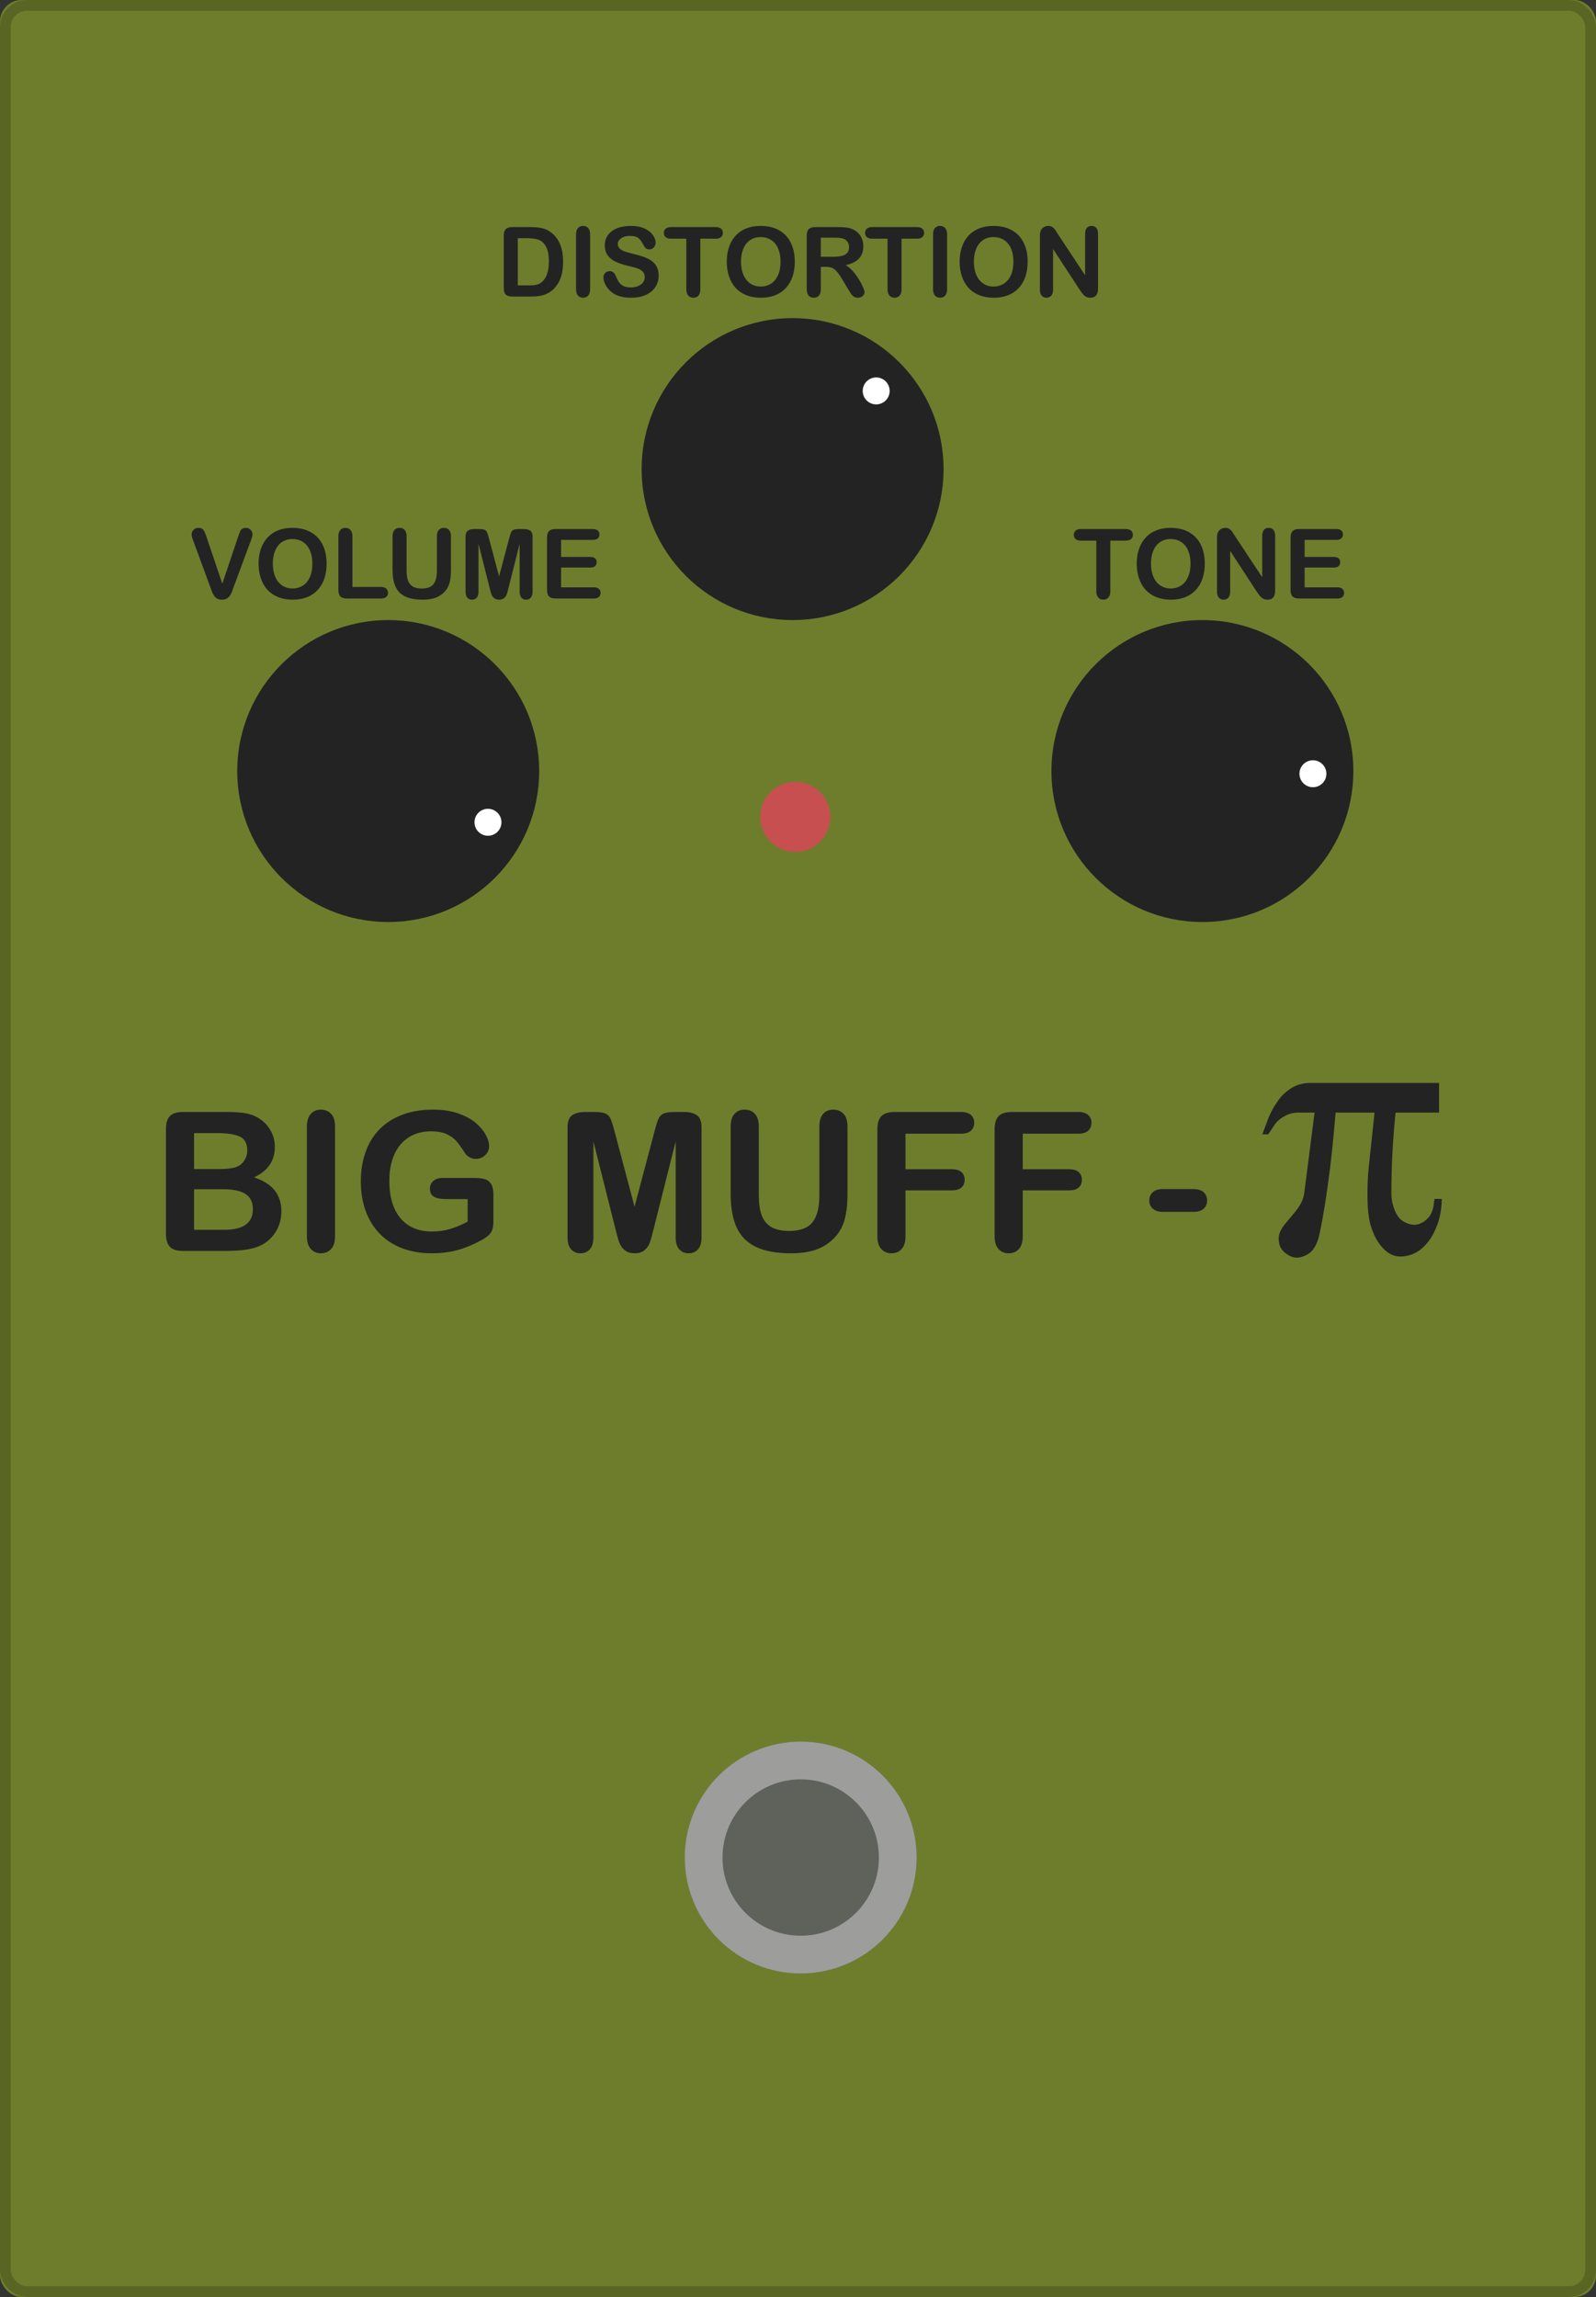 <?xml version="1.0" encoding="UTF-8"?>
<svg width="296px" height="426px" viewBox="0 0 296 426" version="1.1" xmlns="http://www.w3.org/2000/svg" xmlns:xlink="http://www.w3.org/1999/xlink">
    <rect x="0" y="0" width="296" height="426" fill="#333333" stroke="none"/>
    <!-- Generator: Sketch 43.2 (39069) - http://www.bohemiancoding.com/sketch -->
    <title>pedal-fuzz</title>
    <desc>Created with Sketch.</desc>
    <defs>
        <rect id="path-1" x="0" y="0" width="296" height="426" rx="4"></rect>
        <circle id="path-2" cx="148.5" cy="344.5" r="21.5"></circle>
    </defs>
    <g id="Page-1" stroke="none" stroke-width="1" fill="none" fill-rule="evenodd">
        <g id="BMP">
            <g id="Rectangle-6">
                <use fill="#6E7D2C" fill-rule="evenodd" xlink:href="#path-1"></use>
                <rect stroke="#596623" stroke-width="2" x="1" y="1" width="294" height="424" rx="4"></rect>
            </g>
            <g id="Oval-7">
                <use fill="#5E625A" fill-rule="evenodd" xlink:href="#path-2"></use>
                <circle stroke="#9D9D9C" stroke-width="7" cx="148.5" cy="344.5" r="18"></circle>
            </g>
            <path d="M41.816,232 L33.941,232 C32.805,232 31.993,231.745 31.507,231.235 C31.021,230.726 30.777,229.914 30.777,228.801 L30.777,209.43 C30.777,208.293 31.026,207.476 31.524,206.978 C32.022,206.479 32.828,206.23 33.941,206.23 L42.291,206.23 C43.521,206.23 44.588,206.307 45.49,206.459 C46.393,206.611 47.201,206.904 47.916,207.338 C48.525,207.701 49.064,208.161 49.533,208.718 C50.002,209.274 50.359,209.89 50.605,210.563 C50.852,211.237 50.975,211.949 50.975,212.699 C50.975,215.277 49.686,217.164 47.107,218.359 C50.494,219.438 52.188,221.535 52.188,224.652 C52.188,226.094 51.818,227.392 51.08,228.546 C50.342,229.7 49.346,230.553 48.092,231.104 C47.307,231.432 46.404,231.663 45.385,231.798 C44.365,231.933 43.176,232 41.816,232 Z M41.43,220.557 L35.998,220.557 L35.998,228.08 L41.605,228.08 C45.133,228.08 46.896,226.809 46.896,224.266 C46.896,222.965 46.439,222.021 45.525,221.436 C44.611,220.85 43.246,220.557 41.43,220.557 Z M35.998,210.15 L35.998,216.812 L40.779,216.812 C42.08,216.812 43.085,216.689 43.794,216.443 C44.503,216.197 45.045,215.729 45.42,215.037 C45.713,214.545 45.859,213.994 45.859,213.385 C45.859,212.084 45.396,211.22 44.471,210.792 C43.545,210.364 42.133,210.15 40.234,210.15 L35.998,210.15 Z M56.916,229.258 L56.916,208.955 C56.916,207.9 57.156,207.109 57.637,206.582 C58.117,206.055 58.738,205.791 59.5,205.791 C60.285,205.791 60.921,206.052 61.407,206.573 C61.894,207.095 62.137,207.889 62.137,208.955 L62.137,229.258 C62.137,230.324 61.894,231.121 61.407,231.648 C60.921,232.176 60.285,232.439 59.5,232.439 C58.75,232.439 58.132,232.173 57.646,231.64 C57.159,231.106 56.916,230.313 56.916,229.258 Z M91.51,221.523 L91.51,226.463 C91.51,227.119 91.445,227.644 91.316,228.036 C91.187,228.429 90.95,228.783 90.604,229.1 C90.259,229.416 89.816,229.721 89.277,230.014 C87.719,230.857 86.219,231.473 84.777,231.859 C83.336,232.246 81.766,232.439 80.066,232.439 C78.086,232.439 76.281,232.135 74.652,231.525 C73.023,230.916 71.635,230.031 70.486,228.871 C69.338,227.711 68.456,226.305 67.841,224.652 C67.226,223 66.918,221.154 66.918,219.115 C66.918,217.111 67.217,215.277 67.814,213.613 C68.412,211.949 69.291,210.537 70.451,209.377 C71.611,208.217 73.023,207.329 74.688,206.714 C76.352,206.099 78.238,205.791 80.348,205.791 C82.082,205.791 83.617,206.022 84.953,206.485 C86.289,206.948 87.373,207.531 88.205,208.234 C89.037,208.938 89.664,209.682 90.086,210.467 C90.508,211.252 90.719,211.949 90.719,212.559 C90.719,213.215 90.476,213.774 89.989,214.237 C89.503,214.7 88.92,214.932 88.24,214.932 C87.865,214.932 87.505,214.844 87.159,214.668 C86.813,214.492 86.523,214.246 86.289,213.93 C85.645,212.922 85.1,212.16 84.654,211.645 C84.209,211.129 83.608,210.695 82.853,210.344 C82.097,209.992 81.133,209.816 79.961,209.816 C78.754,209.816 77.676,210.024 76.727,210.44 C75.777,210.856 74.966,211.46 74.292,212.251 C73.618,213.042 73.103,214.012 72.745,215.16 C72.388,216.309 72.209,217.58 72.209,218.975 C72.209,221.998 72.903,224.324 74.292,225.953 C75.681,227.582 77.617,228.396 80.102,228.396 C81.309,228.396 82.442,228.238 83.503,227.922 C84.563,227.605 85.639,227.154 86.729,226.568 L86.729,222.385 L82.686,222.385 C81.713,222.385 80.978,222.238 80.479,221.945 C79.981,221.652 79.732,221.154 79.732,220.451 C79.732,219.877 79.94,219.402 80.356,219.027 C80.772,218.652 81.338,218.465 82.053,218.465 L87.977,218.465 C88.703,218.465 89.318,218.529 89.822,218.658 C90.326,218.787 90.733,219.074 91.044,219.52 C91.354,219.965 91.51,220.633 91.51,221.523 Z M114.186,228.115 L110.055,211.697 L110.055,229.486 C110.055,230.471 109.835,231.209 109.396,231.701 C108.956,232.193 108.373,232.439 107.646,232.439 C106.943,232.439 106.369,232.196 105.924,231.71 C105.479,231.224 105.256,230.482 105.256,229.486 L105.256,209.096 C105.256,207.971 105.549,207.212 106.135,206.819 C106.721,206.427 107.512,206.23 108.508,206.23 L110.125,206.23 C111.098,206.23 111.804,206.318 112.243,206.494 C112.683,206.67 113.008,206.986 113.219,207.443 C113.43,207.9 113.67,208.645 113.939,209.676 L117.684,223.791 L121.428,209.676 C121.697,208.645 121.937,207.9 122.148,207.443 C122.359,206.986 122.685,206.67 123.124,206.494 C123.563,206.318 124.27,206.23 125.242,206.23 L126.859,206.23 C127.855,206.23 128.646,206.427 129.232,206.819 C129.818,207.212 130.111,207.971 130.111,209.096 L130.111,229.486 C130.111,230.471 129.892,231.209 129.452,231.701 C129.013,232.193 128.424,232.439 127.686,232.439 C126.994,232.439 126.426,232.193 125.98,231.701 C125.535,231.209 125.312,230.471 125.312,229.486 L125.312,211.697 L121.182,228.115 C120.912,229.182 120.692,229.964 120.522,230.462 C120.353,230.96 120.039,231.414 119.582,231.824 C119.125,232.234 118.492,232.439 117.684,232.439 C117.074,232.439 116.559,232.308 116.137,232.044 C115.715,231.78 115.387,231.443 115.152,231.033 C114.918,230.623 114.733,230.169 114.599,229.671 C114.464,229.173 114.326,228.654 114.186,228.115 Z M135.508,221.348 L135.508,208.955 C135.508,207.9 135.745,207.109 136.22,206.582 C136.694,206.055 137.318,205.791 138.092,205.791 C138.9,205.791 139.542,206.055 140.017,206.582 C140.491,207.109 140.729,207.9 140.729,208.955 L140.729,221.629 C140.729,223.07 140.89,224.274 141.212,225.241 C141.534,226.208 142.105,226.958 142.926,227.491 C143.746,228.024 144.895,228.291 146.371,228.291 C148.41,228.291 149.852,227.749 150.695,226.665 C151.539,225.581 151.961,223.938 151.961,221.734 L151.961,208.955 C151.961,207.889 152.195,207.095 152.664,206.573 C153.133,206.052 153.76,205.791 154.545,205.791 C155.33,205.791 155.966,206.052 156.452,206.573 C156.938,207.095 157.182,207.889 157.182,208.955 L157.182,221.348 C157.182,223.363 156.985,225.045 156.593,226.393 C156.2,227.74 155.459,228.924 154.369,229.943 C153.432,230.811 152.342,231.443 151.1,231.842 C149.857,232.24 148.404,232.439 146.74,232.439 C144.76,232.439 143.055,232.226 141.625,231.798 C140.195,231.37 139.029,230.708 138.127,229.812 C137.225,228.915 136.563,227.767 136.141,226.366 C135.719,224.966 135.508,223.293 135.508,221.348 Z M178.223,210.256 L167.939,210.256 L167.939,216.848 L176.535,216.848 C177.332,216.848 177.927,217.026 178.319,217.384 C178.712,217.741 178.908,218.219 178.908,218.816 C178.908,219.414 178.709,219.889 178.311,220.24 C177.912,220.592 177.32,220.768 176.535,220.768 L167.939,220.768 L167.939,229.258 C167.939,230.336 167.696,231.136 167.21,231.657 C166.724,232.179 166.1,232.439 165.338,232.439 C164.564,232.439 163.935,232.176 163.448,231.648 C162.962,231.121 162.719,230.324 162.719,229.258 L162.719,209.43 C162.719,208.68 162.83,208.067 163.053,207.593 C163.275,207.118 163.624,206.772 164.099,206.556 C164.573,206.339 165.18,206.23 165.918,206.23 L178.223,206.23 C179.055,206.23 179.673,206.415 180.077,206.784 C180.481,207.153 180.684,207.637 180.684,208.234 C180.684,208.844 180.481,209.333 180.077,209.702 C179.673,210.071 179.055,210.256 178.223,210.256 Z M199.967,210.256 L189.684,210.256 L189.684,216.848 L198.279,216.848 C199.076,216.848 199.671,217.026 200.063,217.384 C200.456,217.741 200.652,218.219 200.652,218.816 C200.652,219.414 200.453,219.889 200.055,220.24 C199.656,220.592 199.064,220.768 198.279,220.768 L189.684,220.768 L189.684,229.258 C189.684,230.336 189.44,231.136 188.954,231.657 C188.468,232.179 187.844,232.439 187.082,232.439 C186.309,232.439 185.679,232.176 185.192,231.648 C184.706,231.121 184.463,230.324 184.463,229.258 L184.463,209.43 C184.463,208.68 184.574,208.067 184.797,207.593 C185.02,207.118 185.368,206.772 185.843,206.556 C186.317,206.339 186.924,206.23 187.662,206.23 L199.967,206.23 C200.799,206.23 201.417,206.415 201.821,206.784 C202.226,207.153 202.428,207.637 202.428,208.234 C202.428,208.844 202.226,209.333 201.821,209.702 C201.417,210.071 200.799,210.256 199.967,210.256 Z M221.289,224.758 L215.734,224.758 C214.891,224.758 214.249,224.562 213.81,224.169 C213.37,223.776 213.15,223.27 213.15,222.648 C213.15,222.016 213.364,221.503 213.792,221.11 C214.22,220.718 214.867,220.521 215.734,220.521 L221.289,220.521 C222.156,220.521 222.804,220.718 223.231,221.11 C223.659,221.503 223.873,222.016 223.873,222.648 C223.873,223.27 223.662,223.776 223.24,224.169 C222.818,224.562 222.168,224.758 221.289,224.758 Z M254.926,206.344 L247.707,206.344 C247.353,210.531 247.009,213.964 246.676,216.641 C246.342,219.318 246.02,221.62 245.707,223.547 C245.395,225.474 245.072,227.229 244.738,228.812 C244.467,230.042 244.072,231.005 243.551,231.703 C243.03,232.401 242.259,232.885 241.238,233.156 C240.405,233.365 239.577,233.198 238.754,232.656 C237.931,232.115 237.436,231.469 237.27,230.719 C237.145,230.156 237.113,229.682 237.176,229.297 C237.238,228.911 237.353,228.552 237.52,228.219 C237.686,227.885 237.874,227.583 238.082,227.312 C238.29,227.042 238.509,226.771 238.738,226.5 C238.801,226.417 239.16,225.99 239.816,225.219 C240.473,224.448 240.967,223.745 241.301,223.109 C241.634,222.474 241.842,221.771 241.926,221 L243.801,206.344 L240.77,206.344 C239.915,206.344 239.103,206.547 238.332,206.953 C237.561,207.359 236.967,207.833 236.551,208.375 L235.207,210.375 L234.113,210.375 C234.405,209.562 234.77,208.589 235.207,207.453 C235.645,206.318 236.249,205.219 237.02,204.156 C237.624,203.26 238.436,202.484 239.457,201.828 C240.478,201.172 241.665,200.844 243.02,200.844 L266.895,200.844 L266.895,206.344 L258.832,206.344 C258.311,211.323 258.051,216.333 258.051,221.375 C258.051,222.292 258.207,223.187 258.52,224.062 C258.832,224.938 259.217,225.604 259.676,226.062 C260.259,226.604 260.973,226.953 261.816,227.109 C262.66,227.266 263.52,227 264.395,226.312 C264.874,225.937 265.223,225.51 265.441,225.031 C265.66,224.552 265.801,224.094 265.863,223.656 L266.051,222.344 L267.395,222.344 C267.374,224.073 267.113,225.63 266.613,227.016 C266.113,228.401 265.52,229.516 264.832,230.359 C264.145,231.203 263.467,231.812 262.801,232.188 C262.051,232.646 261.176,232.922 260.176,233.016 C259.176,233.109 258.259,232.875 257.426,232.312 C256.051,231.312 255.009,229.74 254.301,227.594 C253.905,226.344 253.681,224.693 253.629,222.641 C253.577,220.589 253.645,218.583 253.832,216.625 L254.926,206.344 Z" id="BIG-MUFF---π" fill="#242323"></path>
            <g id="Knobs" transform="translate(44, 59)">
                <circle id="Oval-10" fill="#C74F4F" cx="103.5" cy="92.5" r="6.5"></circle>
                <circle id="Oval-8" fill="#242323" cx="103" cy="28" r="28"></circle>
                <circle id="Oval-8" fill="#242323" cx="28" cy="84" r="28"></circle>
                <circle id="Oval-8" fill="#242323" cx="179" cy="84" r="28"></circle>
                <circle id="Oval-9" fill="#FFFFFF" cx="46.5" cy="93.5" r="2.5"></circle>
                <circle id="Oval-9" fill="#FFFFFF" cx="118.5" cy="13.5" r="2.5"></circle>
                <circle id="Oval-9" fill="#FFFFFF" cx="199.5" cy="84.5" r="2.5"></circle>
            </g>
            <path d="M38.313,99.609 L41.231,108.249 L44.158,99.548 C44.311,99.091 44.425,98.773 44.501,98.594 C44.577,98.416 44.703,98.254 44.879,98.111 C45.055,97.967 45.295,97.896 45.6,97.896 C45.822,97.896 46.029,97.951 46.219,98.062 C46.41,98.174 46.559,98.322 46.667,98.506 C46.776,98.691 46.83,98.877 46.83,99.064 C46.83,99.193 46.813,99.333 46.777,99.482 C46.742,99.631 46.698,99.778 46.646,99.921 C46.593,100.065 46.54,100.213 46.487,100.365 L43.367,108.785 C43.256,109.107 43.145,109.414 43.033,109.704 C42.922,109.994 42.793,110.249 42.646,110.468 C42.5,110.688 42.305,110.868 42.062,111.009 C41.819,111.149 41.521,111.22 41.17,111.22 C40.818,111.22 40.521,111.151 40.278,111.013 C40.035,110.875 39.838,110.694 39.689,110.468 C39.54,110.243 39.409,109.986 39.298,109.699 C39.187,109.412 39.075,109.107 38.964,108.785 L35.896,100.436 C35.844,100.283 35.79,100.134 35.734,99.987 C35.678,99.841 35.631,99.683 35.593,99.513 C35.555,99.343 35.536,99.199 35.536,99.082 C35.536,98.783 35.656,98.511 35.896,98.265 C36.137,98.019 36.438,97.896 36.802,97.896 C37.247,97.896 37.562,98.032 37.747,98.304 C37.931,98.577 38.12,99.012 38.313,99.609 Z M54.222,97.896 C55.558,97.896 56.705,98.167 57.663,98.708 C58.621,99.25 59.346,100.021 59.838,101.02 C60.33,102.019 60.576,103.192 60.576,104.54 C60.576,105.536 60.441,106.441 60.172,107.256 C59.902,108.07 59.498,108.776 58.959,109.374 C58.42,109.972 57.758,110.429 56.973,110.745 C56.187,111.062 55.288,111.22 54.274,111.22 C53.267,111.22 52.364,111.057 51.567,110.732 C50.771,110.407 50.105,109.948 49.572,109.356 C49.039,108.765 48.636,108.053 48.364,107.221 C48.091,106.389 47.955,105.489 47.955,104.522 C47.955,103.532 48.097,102.624 48.381,101.798 C48.666,100.972 49.077,100.269 49.616,99.688 C50.155,99.108 50.812,98.665 51.585,98.357 C52.358,98.049 53.237,97.896 54.222,97.896 Z M57.931,104.522 C57.931,103.579 57.778,102.762 57.474,102.07 C57.169,101.379 56.734,100.856 56.168,100.501 C55.603,100.147 54.954,99.97 54.222,99.97 C53.7,99.97 53.218,100.068 52.776,100.264 C52.333,100.46 51.953,100.746 51.633,101.121 C51.314,101.496 51.062,101.975 50.877,102.558 C50.693,103.141 50.601,103.796 50.601,104.522 C50.601,105.255 50.693,105.917 50.877,106.509 C51.062,107.101 51.323,107.591 51.66,107.981 C51.997,108.371 52.383,108.662 52.82,108.855 C53.256,109.049 53.735,109.146 54.257,109.146 C54.925,109.146 55.539,108.979 56.098,108.645 C56.658,108.311 57.103,107.795 57.434,107.098 C57.765,106.4 57.931,105.542 57.931,104.522 Z M65.366,99.478 L65.366,108.855 L70.657,108.855 C71.079,108.855 71.403,108.958 71.628,109.163 C71.854,109.368 71.967,109.626 71.967,109.937 C71.967,110.253 71.855,110.509 71.633,110.706 C71.41,110.902 71.085,111 70.657,111 L64.355,111 C63.787,111 63.378,110.874 63.129,110.622 C62.88,110.37 62.756,109.963 62.756,109.4 L62.756,99.478 C62.756,98.95 62.875,98.555 63.112,98.291 C63.349,98.027 63.661,97.896 64.048,97.896 C64.44,97.896 64.758,98.026 65.001,98.287 C65.245,98.547 65.366,98.944 65.366,99.478 Z M72.802,105.674 L72.802,99.478 C72.802,98.95 72.92,98.555 73.158,98.291 C73.395,98.027 73.707,97.896 74.094,97.896 C74.498,97.896 74.819,98.027 75.056,98.291 C75.293,98.555 75.412,98.95 75.412,99.478 L75.412,105.814 C75.412,106.535 75.493,107.137 75.654,107.621 C75.815,108.104 76.101,108.479 76.511,108.746 C76.921,109.012 77.495,109.146 78.233,109.146 C79.253,109.146 79.974,108.875 80.396,108.333 C80.817,107.791 81.028,106.969 81.028,105.867 L81.028,99.478 C81.028,98.944 81.146,98.547 81.38,98.287 C81.614,98.026 81.928,97.896 82.32,97.896 C82.713,97.896 83.031,98.026 83.274,98.287 C83.517,98.547 83.639,98.944 83.639,99.478 L83.639,105.674 C83.639,106.682 83.541,107.522 83.344,108.196 C83.148,108.87 82.777,109.462 82.232,109.972 C81.764,110.405 81.219,110.722 80.598,110.921 C79.977,111.12 79.25,111.22 78.418,111.22 C77.428,111.22 76.575,111.113 75.86,110.899 C75.146,110.685 74.563,110.354 74.111,109.906 C73.66,109.458 73.329,108.883 73.118,108.183 C72.907,107.483 72.802,106.646 72.802,105.674 Z M90.811,109.058 L88.745,100.849 L88.745,109.743 C88.745,110.235 88.635,110.604 88.416,110.851 C88.196,111.097 87.904,111.22 87.541,111.22 C87.189,111.22 86.902,111.098 86.68,110.855 C86.457,110.612 86.346,110.241 86.346,109.743 L86.346,99.548 C86.346,98.985 86.492,98.606 86.785,98.41 C87.078,98.213 87.474,98.115 87.972,98.115 L88.78,98.115 C89.267,98.115 89.62,98.159 89.839,98.247 C90.059,98.335 90.222,98.493 90.327,98.722 C90.433,98.95 90.553,99.322 90.688,99.838 L92.56,106.896 L94.432,99.838 C94.566,99.322 94.687,98.95 94.792,98.722 C94.897,98.493 95.06,98.335 95.28,98.247 C95.5,98.159 95.853,98.115 96.339,98.115 L97.147,98.115 C97.646,98.115 98.041,98.213 98.334,98.41 C98.627,98.606 98.773,98.985 98.773,99.548 L98.773,109.743 C98.773,110.235 98.664,110.604 98.444,110.851 C98.224,111.097 97.93,111.22 97.561,111.22 C97.215,111.22 96.931,111.097 96.708,110.851 C96.485,110.604 96.374,110.235 96.374,109.743 L96.374,100.849 L94.309,109.058 C94.174,109.591 94.064,109.982 93.979,110.231 C93.894,110.48 93.737,110.707 93.509,110.912 C93.28,111.117 92.964,111.22 92.56,111.22 C92.255,111.22 91.997,111.154 91.786,111.022 C91.575,110.89 91.411,110.722 91.294,110.517 C91.177,110.312 91.084,110.084 91.017,109.835 C90.95,109.586 90.881,109.327 90.811,109.058 Z M109.944,100.128 L104.064,100.128 L104.064,103.292 L109.479,103.292 C109.877,103.292 110.174,103.381 110.371,103.56 C110.567,103.739 110.665,103.975 110.665,104.268 C110.665,104.561 110.568,104.799 110.375,104.984 C110.182,105.168 109.883,105.261 109.479,105.261 L104.064,105.261 L104.064,108.926 L110.146,108.926 C110.557,108.926 110.866,109.021 111.074,109.211 C111.282,109.402 111.386,109.655 111.386,109.972 C111.386,110.276 111.282,110.524 111.074,110.714 C110.866,110.905 110.557,111 110.146,111 L103.054,111 C102.485,111 102.077,110.874 101.828,110.622 C101.579,110.37 101.454,109.963 101.454,109.4 L101.454,99.715 C101.454,99.34 101.51,99.034 101.621,98.796 C101.732,98.559 101.907,98.386 102.144,98.278 C102.381,98.169 102.685,98.115 103.054,98.115 L109.944,98.115 C110.36,98.115 110.669,98.208 110.872,98.392 C111.074,98.577 111.175,98.818 111.175,99.117 C111.175,99.422 111.074,99.667 110.872,99.851 C110.669,100.036 110.36,100.128 109.944,100.128 Z" id="VOLUME" fill="#242323"></path>
            <path d="M95.023,42.115 L98.425,42.115 C99.31,42.115 100.068,42.197 100.701,42.361 C101.334,42.525 101.908,42.833 102.424,43.284 C103.766,44.433 104.437,46.179 104.437,48.522 C104.437,49.296 104.369,50.002 104.234,50.641 C104.1,51.279 103.892,51.855 103.61,52.368 C103.329,52.88 102.969,53.339 102.529,53.743 C102.184,54.054 101.806,54.303 101.396,54.49 C100.985,54.678 100.544,54.81 100.073,54.886 C99.601,54.962 99.069,55 98.478,55 L95.076,55 C94.602,55 94.244,54.928 94.004,54.785 C93.764,54.641 93.607,54.439 93.534,54.178 C93.46,53.917 93.424,53.579 93.424,53.163 L93.424,43.715 C93.424,43.152 93.55,42.745 93.802,42.493 C94.054,42.241 94.461,42.115 95.023,42.115 Z M96.034,44.181 L96.034,52.926 L98.012,52.926 C98.445,52.926 98.785,52.914 99.031,52.891 C99.277,52.867 99.532,52.809 99.796,52.715 C100.06,52.621 100.288,52.489 100.481,52.319 C101.354,51.581 101.791,50.31 101.791,48.505 C101.791,47.233 101.599,46.281 101.215,45.648 C100.832,45.016 100.358,44.613 99.796,44.44 C99.233,44.267 98.554,44.181 97.757,44.181 L96.034,44.181 Z M106.836,53.629 L106.836,43.478 C106.836,42.95 106.956,42.555 107.196,42.291 C107.437,42.027 107.747,41.896 108.128,41.896 C108.521,41.896 108.838,42.026 109.082,42.287 C109.325,42.547 109.446,42.944 109.446,43.478 L109.446,53.629 C109.446,54.162 109.325,54.561 109.082,54.824 C108.838,55.088 108.521,55.22 108.128,55.22 C107.753,55.22 107.444,55.086 107.201,54.82 C106.958,54.553 106.836,54.156 106.836,53.629 Z M122.155,51.133 C122.155,51.912 121.955,52.612 121.553,53.233 C121.152,53.854 120.564,54.341 119.791,54.692 C119.018,55.044 118.101,55.22 117.04,55.22 C115.769,55.22 114.72,54.979 113.894,54.499 C113.308,54.153 112.832,53.692 112.465,53.115 C112.099,52.538 111.916,51.977 111.916,51.432 C111.916,51.115 112.026,50.844 112.246,50.619 C112.465,50.393 112.745,50.28 113.085,50.28 C113.36,50.28 113.593,50.368 113.784,50.544 C113.974,50.72 114.137,50.98 114.271,51.326 C114.436,51.736 114.613,52.079 114.803,52.354 C114.994,52.63 115.262,52.857 115.607,53.036 C115.953,53.214 116.407,53.304 116.97,53.304 C117.743,53.304 118.372,53.124 118.855,52.763 C119.338,52.403 119.58,51.953 119.58,51.414 C119.58,50.986 119.45,50.639 119.189,50.373 C118.928,50.106 118.591,49.902 118.178,49.762 C117.765,49.621 117.213,49.472 116.521,49.313 C115.596,49.097 114.821,48.843 114.197,48.553 C113.573,48.263 113.078,47.868 112.711,47.367 C112.345,46.866 112.162,46.243 112.162,45.499 C112.162,44.79 112.355,44.16 112.742,43.609 C113.129,43.059 113.688,42.635 114.421,42.339 C115.153,42.043 116.015,41.896 117.005,41.896 C117.796,41.896 118.48,41.994 119.057,42.19 C119.634,42.386 120.113,42.647 120.494,42.972 C120.875,43.297 121.153,43.639 121.329,43.996 C121.505,44.354 121.593,44.702 121.593,45.042 C121.593,45.353 121.483,45.632 121.263,45.881 C121.043,46.13 120.77,46.255 120.441,46.255 C120.143,46.255 119.916,46.18 119.76,46.031 C119.605,45.881 119.437,45.637 119.255,45.297 C119.021,44.811 118.739,44.431 118.411,44.159 C118.083,43.886 117.556,43.75 116.829,43.75 C116.155,43.75 115.612,43.898 115.199,44.194 C114.786,44.49 114.579,44.846 114.579,45.262 C114.579,45.52 114.649,45.742 114.79,45.93 C114.931,46.117 115.124,46.278 115.37,46.413 C115.616,46.548 115.865,46.653 116.117,46.729 C116.369,46.806 116.785,46.917 117.365,47.063 C118.092,47.233 118.75,47.421 119.338,47.626 C119.927,47.831 120.428,48.08 120.841,48.373 C121.254,48.666 121.577,49.037 121.808,49.485 C122.04,49.933 122.155,50.482 122.155,51.133 Z M132.737,44.269 L129.89,44.269 L129.89,53.629 C129.89,54.168 129.77,54.568 129.529,54.829 C129.289,55.089 128.979,55.22 128.598,55.22 C128.211,55.22 127.896,55.088 127.653,54.824 C127.41,54.561 127.288,54.162 127.288,53.629 L127.288,44.269 L124.44,44.269 C123.995,44.269 123.664,44.17 123.447,43.974 C123.23,43.778 123.122,43.519 123.122,43.196 C123.122,42.862 123.235,42.599 123.46,42.405 C123.686,42.212 124.013,42.115 124.44,42.115 L132.737,42.115 C133.188,42.115 133.524,42.215 133.744,42.414 C133.963,42.613 134.073,42.874 134.073,43.196 C134.073,43.519 133.962,43.778 133.739,43.974 C133.517,44.17 133.183,44.269 132.737,44.269 Z M141.052,41.896 C142.388,41.896 143.535,42.167 144.493,42.708 C145.451,43.25 146.176,44.021 146.668,45.02 C147.16,46.019 147.406,47.192 147.406,48.54 C147.406,49.536 147.271,50.441 147.002,51.256 C146.732,52.07 146.328,52.776 145.789,53.374 C145.25,53.972 144.588,54.429 143.803,54.745 C143.018,55.062 142.118,55.22 141.104,55.22 C140.097,55.22 139.194,55.057 138.397,54.732 C137.601,54.407 136.936,53.948 136.402,53.356 C135.869,52.765 135.466,52.053 135.194,51.221 C134.921,50.389 134.785,49.489 134.785,48.522 C134.785,47.532 134.927,46.624 135.211,45.798 C135.496,44.972 135.907,44.269 136.446,43.688 C136.985,43.108 137.642,42.665 138.415,42.357 C139.188,42.049 140.067,41.896 141.052,41.896 Z M144.761,48.522 C144.761,47.579 144.608,46.762 144.304,46.07 C143.999,45.379 143.564,44.856 142.999,44.501 C142.433,44.147 141.784,43.97 141.052,43.97 C140.53,43.97 140.048,44.068 139.606,44.264 C139.164,44.46 138.783,44.746 138.463,45.121 C138.144,45.496 137.892,45.975 137.708,46.558 C137.523,47.141 137.431,47.796 137.431,48.522 C137.431,49.255 137.523,49.917 137.708,50.509 C137.892,51.101 138.153,51.591 138.49,51.981 C138.827,52.371 139.213,52.662 139.65,52.855 C140.086,53.049 140.565,53.146 141.087,53.146 C141.755,53.146 142.369,52.979 142.928,52.645 C143.488,52.311 143.933,51.795 144.264,51.098 C144.595,50.4 144.761,49.542 144.761,48.522 Z M153.146,49.489 L152.231,49.489 L152.231,53.629 C152.231,54.174 152.111,54.575 151.871,54.833 C151.631,55.091 151.317,55.22 150.931,55.22 C150.515,55.22 150.192,55.085 149.964,54.815 C149.735,54.546 149.621,54.15 149.621,53.629 L149.621,43.715 C149.621,43.152 149.747,42.745 149.999,42.493 C150.251,42.241 150.658,42.115 151.221,42.115 L155.466,42.115 C156.052,42.115 156.553,42.14 156.969,42.19 C157.385,42.24 157.76,42.341 158.094,42.493 C158.498,42.663 158.855,42.906 159.166,43.223 C159.477,43.539 159.712,43.907 159.874,44.326 C160.035,44.745 160.115,45.188 160.115,45.657 C160.115,46.618 159.844,47.386 159.302,47.96 C158.76,48.534 157.938,48.941 156.837,49.182 C157.3,49.428 157.742,49.791 158.164,50.271 C158.586,50.752 158.962,51.263 159.293,51.805 C159.625,52.347 159.882,52.836 160.067,53.273 C160.251,53.709 160.344,54.01 160.344,54.174 C160.344,54.344 160.29,54.512 160.181,54.679 C160.073,54.846 159.925,54.978 159.737,55.075 C159.55,55.171 159.333,55.22 159.087,55.22 C158.794,55.22 158.548,55.151 158.349,55.013 C158.149,54.875 157.978,54.701 157.834,54.49 C157.691,54.279 157.496,53.969 157.25,53.559 L156.204,51.818 C155.829,51.18 155.494,50.693 155.198,50.359 C154.902,50.025 154.602,49.797 154.297,49.674 C153.992,49.551 153.608,49.489 153.146,49.489 Z M154.64,44.075 L152.231,44.075 L152.231,47.617 L154.569,47.617 C155.196,47.617 155.724,47.563 156.151,47.455 C156.579,47.346 156.906,47.162 157.131,46.901 C157.357,46.64 157.47,46.281 157.47,45.824 C157.47,45.467 157.379,45.152 157.197,44.879 C157.016,44.607 156.764,44.403 156.441,44.269 C156.137,44.14 155.536,44.075 154.64,44.075 Z M170.056,44.269 L167.208,44.269 L167.208,53.629 C167.208,54.168 167.088,54.568 166.848,54.829 C166.607,55.089 166.297,55.22 165.916,55.22 C165.529,55.22 165.214,55.088 164.971,54.824 C164.728,54.561 164.606,54.162 164.606,53.629 L164.606,44.269 L161.759,44.269 C161.313,44.269 160.982,44.17 160.766,43.974 C160.549,43.778 160.44,43.519 160.44,43.196 C160.44,42.862 160.553,42.599 160.779,42.405 C161.004,42.212 161.331,42.115 161.759,42.115 L170.056,42.115 C170.507,42.115 170.842,42.215 171.062,42.414 C171.282,42.613 171.392,42.874 171.392,43.196 C171.392,43.519 171.28,43.778 171.058,43.974 C170.835,44.17 170.501,44.269 170.056,44.269 Z M173.044,53.629 L173.044,43.478 C173.044,42.95 173.164,42.555 173.404,42.291 C173.645,42.027 173.955,41.896 174.336,41.896 C174.729,41.896 175.046,42.026 175.29,42.287 C175.533,42.547 175.654,42.944 175.654,43.478 L175.654,53.629 C175.654,54.162 175.533,54.561 175.29,54.824 C175.046,55.088 174.729,55.22 174.336,55.22 C173.961,55.22 173.652,55.086 173.409,54.82 C173.166,54.553 173.044,54.156 173.044,53.629 Z M184.241,41.896 C185.577,41.896 186.724,42.167 187.682,42.708 C188.64,43.25 189.365,44.021 189.857,45.02 C190.35,46.019 190.596,47.192 190.596,48.54 C190.596,49.536 190.461,50.441 190.191,51.256 C189.922,52.07 189.518,52.776 188.979,53.374 C188.439,53.972 187.777,54.429 186.992,54.745 C186.207,55.062 185.308,55.22 184.294,55.22 C183.286,55.22 182.384,55.057 181.587,54.732 C180.79,54.407 180.125,53.948 179.592,53.356 C179.059,52.765 178.656,52.053 178.383,51.221 C178.111,50.389 177.975,49.489 177.975,48.522 C177.975,47.532 178.117,46.624 178.401,45.798 C178.685,44.972 179.097,44.269 179.636,43.688 C180.175,43.108 180.831,42.665 181.604,42.357 C182.378,42.049 183.257,41.896 184.241,41.896 Z M187.95,48.522 C187.95,47.579 187.798,46.762 187.493,46.07 C187.188,45.379 186.753,44.856 186.188,44.501 C185.623,44.147 184.974,43.97 184.241,43.97 C183.72,43.97 183.238,44.068 182.795,44.264 C182.353,44.46 181.972,44.746 181.653,45.121 C181.333,45.496 181.082,45.975 180.897,46.558 C180.712,47.141 180.62,47.796 180.62,48.522 C180.62,49.255 180.712,49.917 180.897,50.509 C181.082,51.101 181.342,51.591 181.679,51.981 C182.016,52.371 182.403,52.662 182.839,52.855 C183.276,53.049 183.755,53.146 184.276,53.146 C184.944,53.146 185.558,52.979 186.118,52.645 C186.677,52.311 187.123,51.795 187.454,51.098 C187.785,50.4 187.95,49.542 187.95,48.522 Z M196.229,43.46 L201.248,51.054 L201.248,43.39 C201.248,42.892 201.355,42.518 201.569,42.269 C201.783,42.02 202.071,41.896 202.435,41.896 C202.81,41.896 203.105,42.02 203.322,42.269 C203.539,42.518 203.647,42.892 203.647,43.39 L203.647,53.523 C203.647,54.654 203.179,55.22 202.241,55.22 C202.007,55.22 201.796,55.186 201.608,55.119 C201.421,55.051 201.245,54.944 201.081,54.798 C200.917,54.651 200.765,54.48 200.624,54.284 C200.483,54.087 200.343,53.887 200.202,53.682 L195.307,46.176 L195.307,53.726 C195.307,54.218 195.192,54.59 194.964,54.842 C194.735,55.094 194.442,55.22 194.085,55.22 C193.716,55.22 193.42,55.092 193.197,54.837 C192.975,54.583 192.863,54.212 192.863,53.726 L192.863,43.785 C192.863,43.363 192.91,43.032 193.004,42.792 C193.115,42.528 193.3,42.313 193.558,42.146 C193.815,41.979 194.094,41.896 194.393,41.896 C194.627,41.896 194.828,41.934 194.995,42.01 C195.162,42.086 195.308,42.188 195.434,42.317 C195.56,42.446 195.689,42.613 195.821,42.818 C195.953,43.023 196.089,43.237 196.229,43.46 Z" id="DISTORTION" fill="#242323"></path>
            <path d="M208.773,100.269 L205.926,100.269 L205.926,109.629 C205.926,110.168 205.806,110.568 205.565,110.829 C205.325,111.089 205.015,111.22 204.634,111.22 C204.247,111.22 203.932,111.088 203.689,110.824 C203.446,110.561 203.324,110.162 203.324,109.629 L203.324,100.269 L200.477,100.269 C200.031,100.269 199.7,100.17 199.483,99.974 C199.267,99.778 199.158,99.519 199.158,99.196 C199.158,98.862 199.271,98.599 199.497,98.405 C199.722,98.212 200.049,98.115 200.477,98.115 L208.773,98.115 C209.225,98.115 209.56,98.215 209.78,98.414 C210,98.613 210.109,98.874 210.109,99.196 C210.109,99.519 209.998,99.778 209.775,99.974 C209.553,100.17 209.219,100.269 208.773,100.269 Z M217.088,97.896 C218.424,97.896 219.571,98.167 220.529,98.708 C221.487,99.25 222.212,100.021 222.704,101.02 C223.196,102.019 223.442,103.192 223.442,104.54 C223.442,105.536 223.308,106.441 223.038,107.256 C222.769,108.07 222.364,108.776 221.825,109.374 C221.286,109.972 220.624,110.429 219.839,110.745 C219.054,111.062 218.154,111.22 217.141,111.22 C216.133,111.22 215.23,111.057 214.434,110.732 C213.637,110.407 212.972,109.948 212.438,109.356 C211.905,108.765 211.502,108.053 211.23,107.221 C210.958,106.389 210.821,105.489 210.821,104.522 C210.821,103.532 210.963,102.624 211.248,101.798 C211.532,100.972 211.943,100.269 212.482,99.688 C213.021,99.108 213.678,98.665 214.451,98.357 C215.225,98.049 216.104,97.896 217.088,97.896 Z M220.797,104.522 C220.797,103.579 220.645,102.762 220.34,102.07 C220.035,101.379 219.6,100.856 219.035,100.501 C218.469,100.147 217.82,99.97 217.088,99.97 C216.566,99.97 216.084,100.068 215.642,100.264 C215.2,100.46 214.819,100.746 214.5,101.121 C214.18,101.496 213.928,101.975 213.744,102.558 C213.559,103.141 213.467,103.796 213.467,104.522 C213.467,105.255 213.559,105.917 213.744,106.509 C213.928,107.101 214.189,107.591 214.526,107.981 C214.863,108.371 215.25,108.662 215.686,108.855 C216.123,109.049 216.602,109.146 217.123,109.146 C217.791,109.146 218.405,108.979 218.964,108.645 C219.524,108.311 219.969,107.795 220.3,107.098 C220.631,106.4 220.797,105.542 220.797,104.522 Z M229.076,99.46 L234.095,107.054 L234.095,99.39 C234.095,98.892 234.202,98.518 234.416,98.269 C234.629,98.02 234.918,97.896 235.281,97.896 C235.656,97.896 235.952,98.02 236.169,98.269 C236.386,98.518 236.494,98.892 236.494,99.39 L236.494,109.523 C236.494,110.654 236.025,111.22 235.088,111.22 C234.854,111.22 234.643,111.186 234.455,111.119 C234.268,111.051 234.092,110.944 233.928,110.798 C233.764,110.651 233.611,110.48 233.471,110.284 C233.33,110.087 233.189,109.887 233.049,109.682 L228.153,102.176 L228.153,109.726 C228.153,110.218 228.039,110.59 227.811,110.842 C227.582,111.094 227.289,111.22 226.932,111.22 C226.562,111.22 226.267,111.092 226.044,110.837 C225.821,110.583 225.71,110.212 225.71,109.726 L225.71,99.785 C225.71,99.363 225.757,99.032 225.851,98.792 C225.962,98.528 226.146,98.313 226.404,98.146 C226.662,97.979 226.94,97.896 227.239,97.896 C227.474,97.896 227.674,97.934 227.841,98.01 C228.008,98.086 228.155,98.188 228.281,98.317 C228.407,98.446 228.536,98.613 228.667,98.818 C228.799,99.023 228.936,99.237 229.076,99.46 Z M247.841,100.128 L241.961,100.128 L241.961,103.292 L247.375,103.292 C247.773,103.292 248.071,103.381 248.267,103.56 C248.463,103.739 248.562,103.975 248.562,104.268 C248.562,104.561 248.465,104.799 248.271,104.984 C248.078,105.168 247.779,105.261 247.375,105.261 L241.961,105.261 L241.961,108.926 L248.043,108.926 C248.453,108.926 248.762,109.021 248.97,109.211 C249.178,109.402 249.282,109.655 249.282,109.972 C249.282,110.276 249.178,110.524 248.97,110.714 C248.762,110.905 248.453,111 248.043,111 L240.95,111 C240.382,111 239.973,110.874 239.724,110.622 C239.475,110.37 239.351,109.963 239.351,109.4 L239.351,99.715 C239.351,99.34 239.406,99.034 239.518,98.796 C239.629,98.559 239.803,98.386 240.041,98.278 C240.278,98.169 240.581,98.115 240.95,98.115 L247.841,98.115 C248.257,98.115 248.566,98.208 248.768,98.392 C248.97,98.577 249.071,98.818 249.071,99.117 C249.071,99.422 248.97,99.667 248.768,99.851 C248.566,100.036 248.257,100.128 247.841,100.128 Z" id="TONE" fill="#242323"></path>
        </g>
    </g>
</svg>